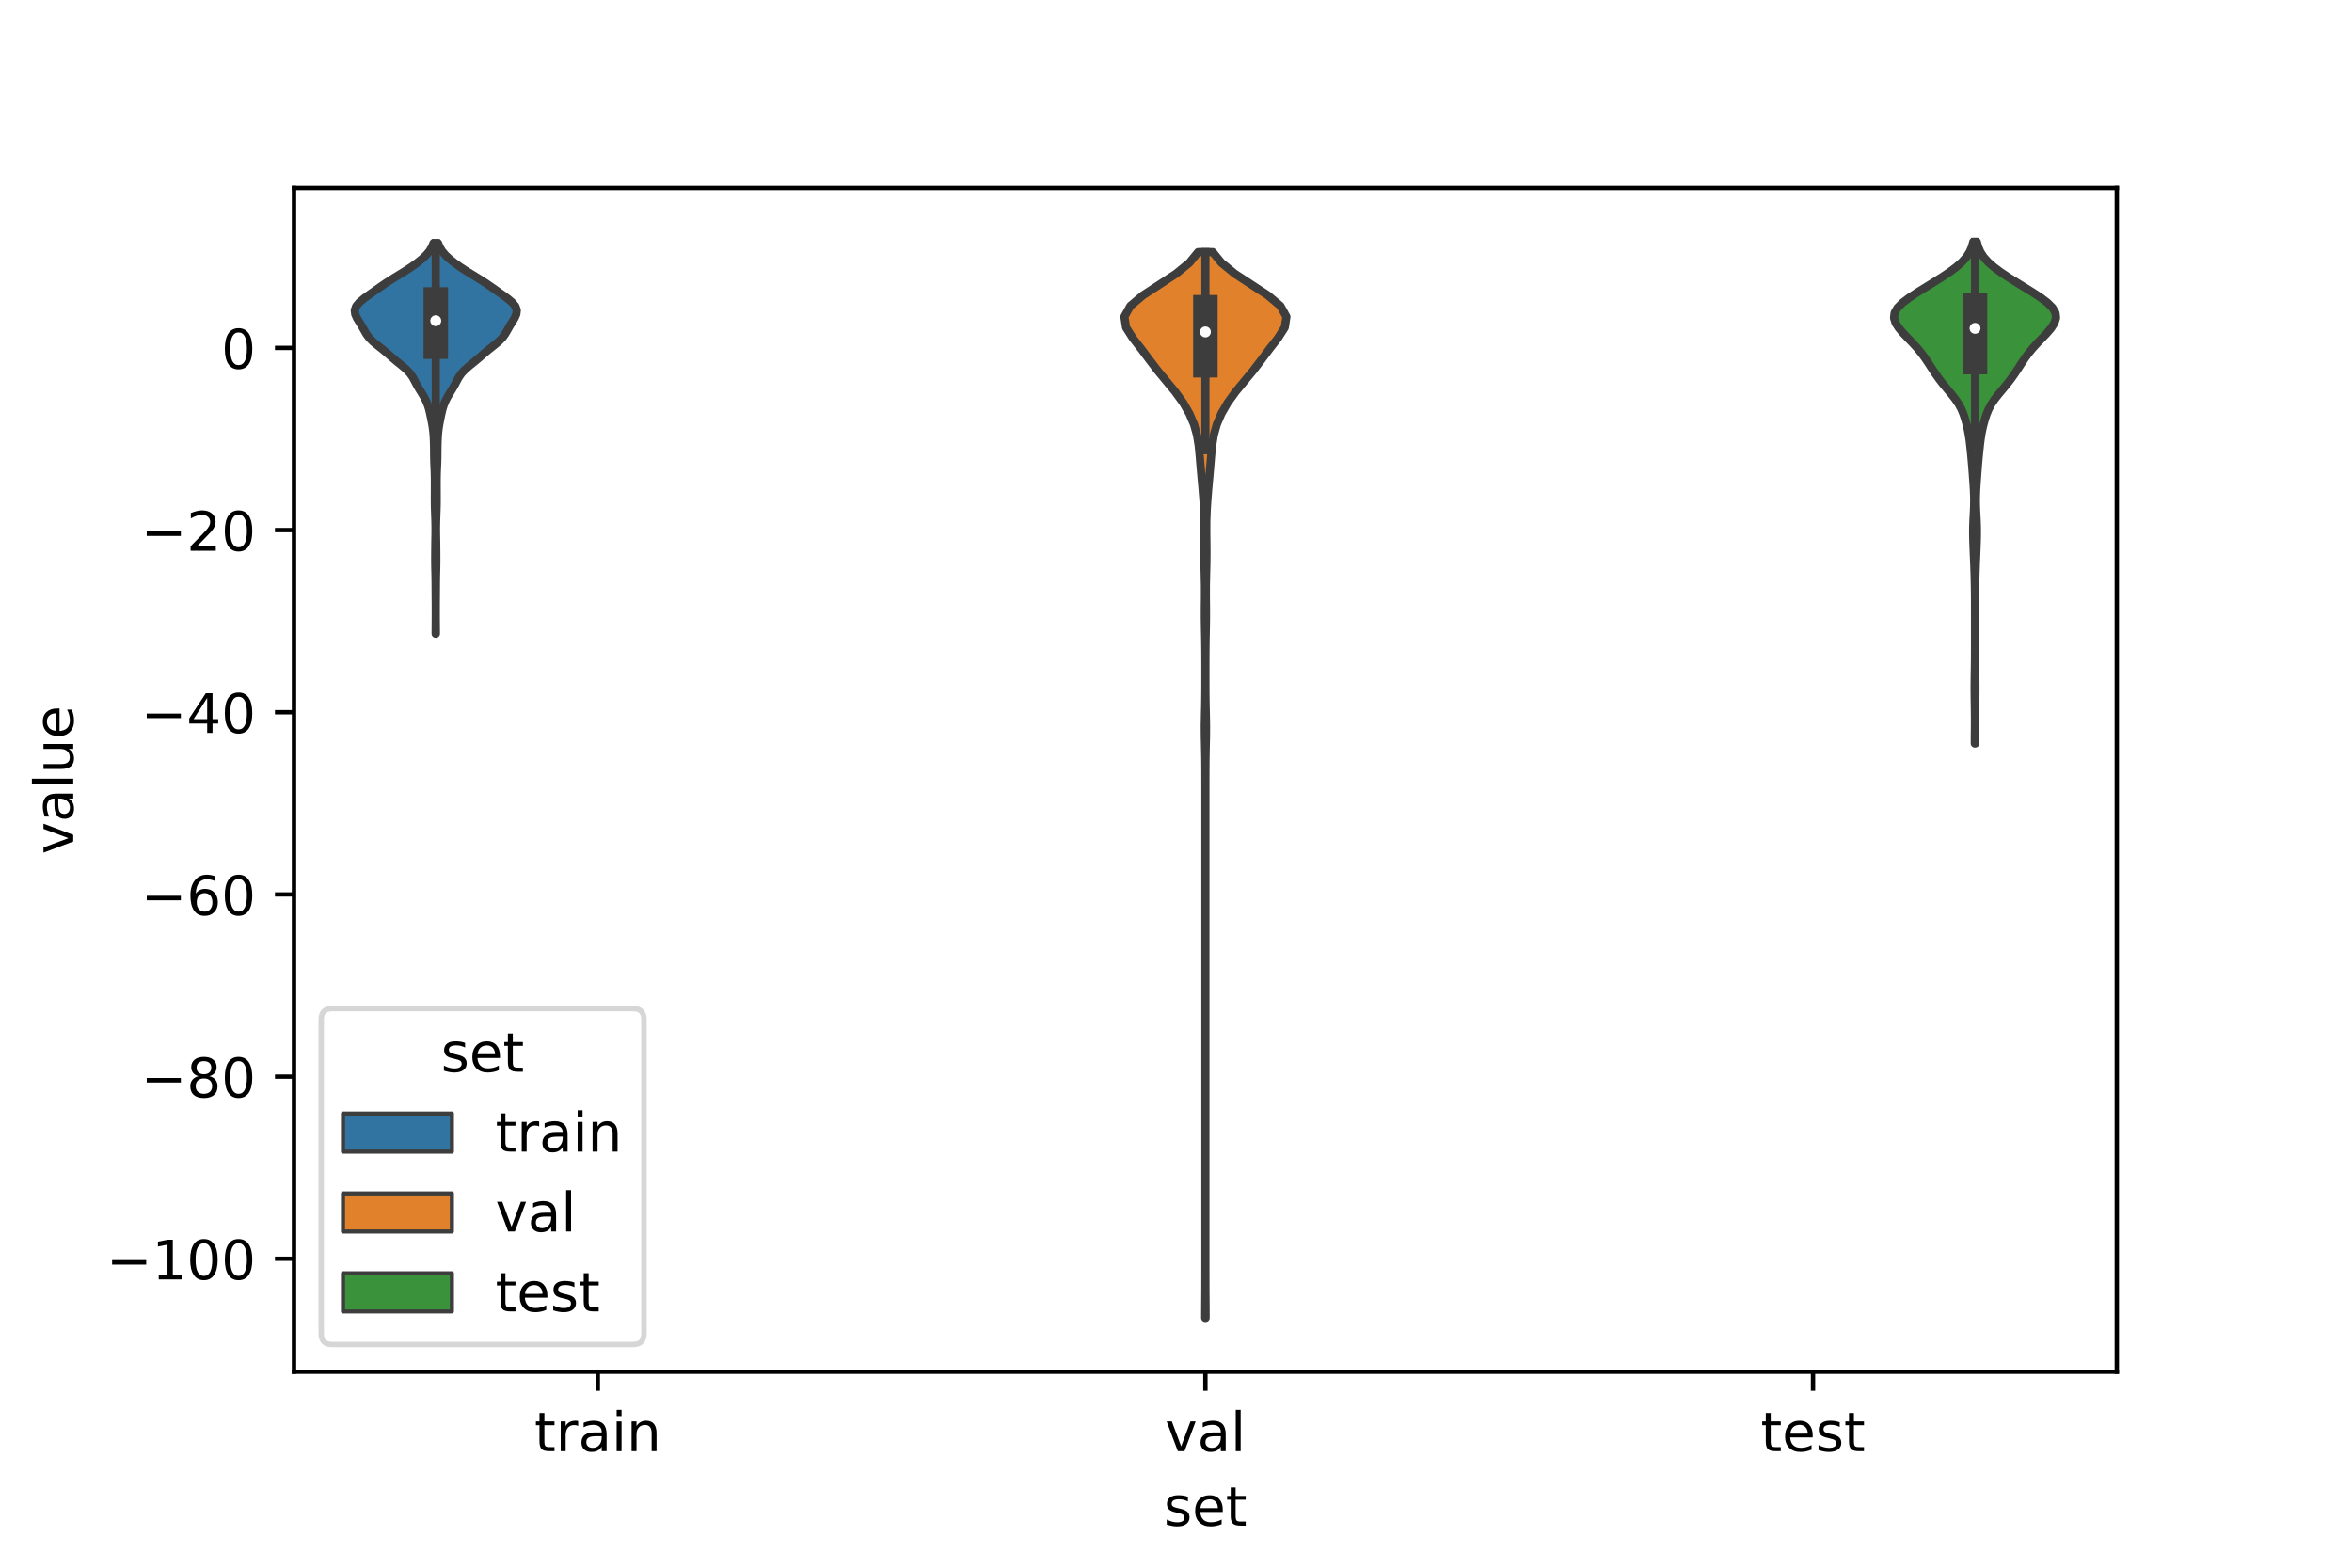 <?xml version="1.0" encoding="utf-8" standalone="no"?>
<!DOCTYPE svg PUBLIC "-//W3C//DTD SVG 1.1//EN"
  "http://www.w3.org/Graphics/SVG/1.1/DTD/svg11.dtd">
<!-- Created with matplotlib (https://matplotlib.org/) -->
<svg height="288pt" version="1.1" viewBox="0 0 432 288" width="432pt" xmlns="http://www.w3.org/2000/svg" xmlns:xlink="http://www.w3.org/1999/xlink">
 <defs>
  <style type="text/css">*{stroke-linecap:butt;stroke-linejoin:round;}</style>
 </defs>
 <g id="figure_1">
  <g id="patch_1">
   <path d="M 0 288 
L 432 288 
L 432 0 
L 0 0 
z
" style="fill:#ffffff;"/>
  </g>
  <g id="axes_1">
   <g id="patch_2">
    <path d="M 54 252 
L 388.8 252 
L 388.8 34.56 
L 54 34.56 
z
" style="fill:#ffffff;"/>
   </g>
   <g id="PolyCollection_1">
    <defs>
     <path d="M 80.061 -171.566 
L 80.019 -171.566 
L 80.021 -172.291 
L 80.027 -173.015 
L 80.033 -173.74 
L 80.037 -174.465 
L 80.039 -175.19 
L 80.039 -175.915 
L 80.038 -176.639 
L 80.035 -177.364 
L 80.029 -178.089 
L 80.023 -178.814 
L 80.018 -179.539 
L 80.014 -180.264 
L 80.01 -180.988 
L 80.001 -181.713 
L 79.987 -182.438 
L 79.969 -183.163 
L 79.952 -183.888 
L 79.942 -184.612 
L 79.939 -185.337 
L 79.941 -186.062 
L 79.947 -186.787 
L 79.953 -187.512 
L 79.961 -188.236 
L 79.973 -188.961 
L 79.986 -189.686 
L 79.995 -190.411 
L 79.995 -191.136 
L 79.983 -191.86 
L 79.963 -192.585 
L 79.938 -193.31 
L 79.912 -194.035 
L 79.89 -194.76 
L 79.876 -195.484 
L 79.871 -196.209 
L 79.871 -196.934 
L 79.874 -197.659 
L 79.877 -198.384 
L 79.878 -199.108 
L 79.876 -199.833 
L 79.867 -200.558 
L 79.847 -201.283 
L 79.817 -202.008 
L 79.784 -202.732 
L 79.759 -203.457 
L 79.746 -204.182 
L 79.74 -204.907 
L 79.734 -205.632 
L 79.72 -206.356 
L 79.697 -207.081 
L 79.661 -207.806 
L 79.605 -208.531 
L 79.522 -209.256 
L 79.409 -209.98 
L 79.273 -210.705 
L 79.127 -211.43 
L 78.972 -212.155 
L 78.795 -212.88 
L 78.571 -213.604 
L 78.275 -214.329 
L 77.902 -215.054 
L 77.468 -215.779 
L 77.016 -216.504 
L 76.595 -217.228 
L 76.216 -217.953 
L 75.825 -218.678 
L 75.325 -219.403 
L 74.644 -220.128 
L 73.803 -220.853 
L 72.903 -221.577 
L 72.038 -222.302 
L 71.21 -223.027 
L 70.35 -223.752 
L 69.434 -224.477 
L 68.55 -225.201 
L 67.822 -225.926 
L 67.289 -226.651 
L 66.872 -227.376 
L 66.46 -228.101 
L 66.01 -228.825 
L 65.57 -229.55 
L 65.246 -230.275 
L 65.16 -231 
L 65.408 -231.725 
L 66.007 -232.449 
L 66.873 -233.174 
L 67.873 -233.899 
L 68.901 -234.624 
L 69.93 -235.349 
L 70.993 -236.073 
L 72.124 -236.798 
L 73.309 -237.523 
L 74.486 -238.248 
L 75.594 -238.973 
L 76.603 -239.697 
L 77.507 -240.422 
L 78.281 -241.147 
L 78.891 -241.872 
L 79.326 -242.597 
L 79.614 -243.321 
L 80.466 -243.321 
L 80.466 -243.321 
L 80.754 -242.597 
L 81.189 -241.872 
L 81.799 -241.147 
L 82.573 -240.422 
L 83.477 -239.697 
L 84.486 -238.973 
L 85.594 -238.248 
L 86.771 -237.523 
L 87.956 -236.798 
L 89.087 -236.073 
L 90.15 -235.349 
L 91.179 -234.624 
L 92.207 -233.899 
L 93.207 -233.174 
L 94.073 -232.449 
L 94.672 -231.725 
L 94.92 -231 
L 94.834 -230.275 
L 94.51 -229.55 
L 94.07 -228.825 
L 93.62 -228.101 
L 93.208 -227.376 
L 92.791 -226.651 
L 92.258 -225.926 
L 91.53 -225.201 
L 90.646 -224.477 
L 89.73 -223.752 
L 88.87 -223.027 
L 88.042 -222.302 
L 87.177 -221.577 
L 86.277 -220.853 
L 85.436 -220.128 
L 84.755 -219.403 
L 84.255 -218.678 
L 83.864 -217.953 
L 83.485 -217.228 
L 83.064 -216.504 
L 82.612 -215.779 
L 82.178 -215.054 
L 81.805 -214.329 
L 81.509 -213.604 
L 81.285 -212.88 
L 81.108 -212.155 
L 80.953 -211.43 
L 80.807 -210.705 
L 80.671 -209.98 
L 80.558 -209.256 
L 80.475 -208.531 
L 80.419 -207.806 
L 80.383 -207.081 
L 80.36 -206.356 
L 80.346 -205.632 
L 80.34 -204.907 
L 80.334 -204.182 
L 80.321 -203.457 
L 80.296 -202.732 
L 80.263 -202.008 
L 80.233 -201.283 
L 80.213 -200.558 
L 80.204 -199.833 
L 80.202 -199.108 
L 80.203 -198.384 
L 80.206 -197.659 
L 80.209 -196.934 
L 80.209 -196.209 
L 80.204 -195.484 
L 80.19 -194.76 
L 80.168 -194.035 
L 80.142 -193.31 
L 80.117 -192.585 
L 80.097 -191.86 
L 80.085 -191.136 
L 80.085 -190.411 
L 80.094 -189.686 
L 80.107 -188.961 
L 80.119 -188.236 
L 80.127 -187.512 
L 80.133 -186.787 
L 80.139 -186.062 
L 80.141 -185.337 
L 80.138 -184.612 
L 80.128 -183.888 
L 80.111 -183.163 
L 80.093 -182.438 
L 80.079 -181.713 
L 80.07 -180.988 
L 80.066 -180.264 
L 80.062 -179.539 
L 80.057 -178.814 
L 80.051 -178.089 
L 80.045 -177.364 
L 80.042 -176.639 
L 80.041 -175.915 
L 80.041 -175.19 
L 80.043 -174.465 
L 80.047 -173.74 
L 80.053 -173.015 
L 80.059 -172.291 
L 80.061 -171.566 
z
" id="mc0114c8207" style="stroke:#3d3d3d;stroke-width:1.5;"/>
    </defs>
    <g clip-path="url(#p6d70b9a78d)">
     <use style="fill:#3274a1;stroke:#3d3d3d;stroke-width:1.5;" x="0" xlink:href="#mc0114c8207" y="288"/>
    </g>
   </g>
   <g id="PolyCollection_2">
    <defs>
     <path d="M 221.44 -45.884 
L 221.36 -45.884 
L 221.368 -47.861 
L 221.385 -49.839 
L 221.395 -51.817 
L 221.399 -53.795 
L 221.4 -55.773 
L 221.4 -57.75 
L 221.4 -59.728 
L 221.4 -61.706 
L 221.4 -63.684 
L 221.4 -65.662 
L 221.4 -67.64 
L 221.4 -69.617 
L 221.4 -71.595 
L 221.4 -73.573 
L 221.4 -75.551 
L 221.4 -77.529 
L 221.4 -79.506 
L 221.4 -81.484 
L 221.4 -83.462 
L 221.4 -85.44 
L 221.4 -87.418 
L 221.4 -89.395 
L 221.4 -91.373 
L 221.4 -93.351 
L 221.4 -95.329 
L 221.4 -97.307 
L 221.4 -99.285 
L 221.4 -101.262 
L 221.4 -103.24 
L 221.4 -105.218 
L 221.4 -107.196 
L 221.4 -109.174 
L 221.4 -111.151 
L 221.4 -113.129 
L 221.4 -115.107 
L 221.4 -117.085 
L 221.4 -119.063 
L 221.4 -121.04 
L 221.4 -123.018 
L 221.4 -124.996 
L 221.4 -126.974 
L 221.4 -128.952 
L 221.4 -130.929 
L 221.4 -132.907 
L 221.4 -134.885 
L 221.4 -136.863 
L 221.4 -138.841 
L 221.4 -140.819 
L 221.4 -142.796 
L 221.399 -144.774 
L 221.395 -146.752 
L 221.378 -148.73 
L 221.34 -150.708 
L 221.295 -152.685 
L 221.284 -154.663 
L 221.319 -156.641 
L 221.365 -158.619 
L 221.39 -160.597 
L 221.398 -162.574 
L 221.399 -164.552 
L 221.398 -166.53 
L 221.388 -168.508 
L 221.364 -170.486 
L 221.324 -172.463 
L 221.293 -174.441 
L 221.295 -176.419 
L 221.316 -178.397 
L 221.314 -180.375 
L 221.274 -182.353 
L 221.224 -184.33 
L 221.202 -186.308 
L 221.215 -188.286 
L 221.239 -190.264 
L 221.231 -192.242 
L 221.162 -194.219 
L 221.037 -196.197 
L 220.879 -198.175 
L 220.701 -200.153 
L 220.524 -202.131 
L 220.364 -204.108 
L 220.176 -206.086 
L 219.86 -208.064 
L 219.307 -210.042 
L 218.461 -212.02 
L 217.321 -213.998 
L 215.893 -215.975 
L 214.261 -217.953 
L 212.62 -219.931 
L 211.109 -221.909 
L 209.633 -223.887 
L 208.09 -225.864 
L 206.821 -227.842 
L 206.52 -229.82 
L 207.62 -231.798 
L 209.974 -233.776 
L 213.015 -235.753 
L 216.024 -237.731 
L 218.447 -239.709 
L 220.066 -241.687 
L 222.734 -241.687 
L 222.734 -241.687 
L 224.353 -239.709 
L 226.776 -237.731 
L 229.785 -235.753 
L 232.826 -233.776 
L 235.18 -231.798 
L 236.28 -229.82 
L 235.979 -227.842 
L 234.71 -225.864 
L 233.167 -223.887 
L 231.691 -221.909 
L 230.18 -219.931 
L 228.539 -217.953 
L 226.907 -215.975 
L 225.479 -213.998 
L 224.339 -212.02 
L 223.493 -210.042 
L 222.94 -208.064 
L 222.624 -206.086 
L 222.436 -204.108 
L 222.276 -202.131 
L 222.099 -200.153 
L 221.921 -198.175 
L 221.763 -196.197 
L 221.638 -194.219 
L 221.569 -192.242 
L 221.561 -190.264 
L 221.585 -188.286 
L 221.598 -186.308 
L 221.576 -184.33 
L 221.526 -182.353 
L 221.486 -180.375 
L 221.484 -178.397 
L 221.505 -176.419 
L 221.507 -174.441 
L 221.476 -172.463 
L 221.436 -170.486 
L 221.412 -168.508 
L 221.402 -166.53 
L 221.401 -164.552 
L 221.402 -162.574 
L 221.41 -160.597 
L 221.435 -158.619 
L 221.481 -156.641 
L 221.516 -154.663 
L 221.505 -152.685 
L 221.46 -150.708 
L 221.422 -148.73 
L 221.405 -146.752 
L 221.401 -144.774 
L 221.4 -142.796 
L 221.4 -140.819 
L 221.4 -138.841 
L 221.4 -136.863 
L 221.4 -134.885 
L 221.4 -132.907 
L 221.4 -130.929 
L 221.4 -128.952 
L 221.4 -126.974 
L 221.4 -124.996 
L 221.4 -123.018 
L 221.4 -121.04 
L 221.4 -119.063 
L 221.4 -117.085 
L 221.4 -115.107 
L 221.4 -113.129 
L 221.4 -111.151 
L 221.4 -109.174 
L 221.4 -107.196 
L 221.4 -105.218 
L 221.4 -103.24 
L 221.4 -101.262 
L 221.4 -99.285 
L 221.4 -97.307 
L 221.4 -95.329 
L 221.4 -93.351 
L 221.4 -91.373 
L 221.4 -89.395 
L 221.4 -87.418 
L 221.4 -85.44 
L 221.4 -83.462 
L 221.4 -81.484 
L 221.4 -79.506 
L 221.4 -77.529 
L 221.4 -75.551 
L 221.4 -73.573 
L 221.4 -71.595 
L 221.4 -69.617 
L 221.4 -67.64 
L 221.4 -65.662 
L 221.4 -63.684 
L 221.4 -61.706 
L 221.4 -59.728 
L 221.4 -57.75 
L 221.4 -55.773 
L 221.401 -53.795 
L 221.405 -51.817 
L 221.415 -49.839 
L 221.432 -47.861 
L 221.44 -45.884 
z
" id="m87bf7411d7" style="stroke:#3d3d3d;stroke-width:1.5;"/>
    </defs>
    <g clip-path="url(#p6d70b9a78d)">
     <use style="fill:#e1812c;stroke:#3d3d3d;stroke-width:1.5;" x="0" xlink:href="#m87bf7411d7" y="288"/>
    </g>
   </g>
   <g id="PolyCollection_3">
    <defs>
     <path d="M 362.805 -151.408 
L 362.715 -151.408 
L 362.718 -152.339 
L 362.727 -153.27 
L 362.737 -154.2 
L 362.743 -155.131 
L 362.744 -156.062 
L 362.739 -156.993 
L 362.727 -157.924 
L 362.712 -158.854 
L 362.698 -159.785 
L 362.688 -160.716 
L 362.685 -161.647 
L 362.689 -162.578 
L 362.7 -163.508 
L 362.715 -164.439 
L 362.73 -165.37 
L 362.743 -166.301 
L 362.751 -167.232 
L 362.756 -168.162 
L 362.759 -169.093 
L 362.76 -170.024 
L 362.76 -170.955 
L 362.76 -171.885 
L 362.76 -172.816 
L 362.76 -173.747 
L 362.76 -174.678 
L 362.76 -175.609 
L 362.759 -176.539 
L 362.757 -177.47 
L 362.752 -178.401 
L 362.744 -179.332 
L 362.73 -180.263 
L 362.712 -181.193 
L 362.689 -182.124 
L 362.661 -183.055 
L 362.629 -183.986 
L 362.591 -184.917 
L 362.55 -185.847 
L 362.51 -186.778 
L 362.472 -187.709 
L 362.44 -188.64 
L 362.419 -189.571 
L 362.413 -190.501 
L 362.428 -191.432 
L 362.463 -192.363 
L 362.511 -193.294 
L 362.56 -194.224 
L 362.595 -195.155 
L 362.607 -196.086 
L 362.591 -197.017 
L 362.551 -197.948 
L 362.494 -198.878 
L 362.429 -199.809 
L 362.362 -200.74 
L 362.292 -201.671 
L 362.219 -202.602 
L 362.139 -203.532 
L 362.051 -204.463 
L 361.957 -205.394 
L 361.856 -206.325 
L 361.741 -207.256 
L 361.599 -208.186 
L 361.42 -209.117 
L 361.201 -210.048 
L 360.944 -210.979 
L 360.64 -211.909 
L 360.256 -212.84 
L 359.757 -213.771 
L 359.127 -214.702 
L 358.393 -215.633 
L 357.612 -216.563 
L 356.845 -217.494 
L 356.128 -218.425 
L 355.469 -219.356 
L 354.853 -220.287 
L 354.251 -221.217 
L 353.628 -222.148 
L 352.947 -223.079 
L 352.186 -224.01 
L 351.343 -224.941 
L 350.448 -225.871 
L 349.561 -226.802 
L 348.767 -227.733 
L 348.169 -228.664 
L 347.88 -229.595 
L 347.988 -230.525 
L 348.527 -231.456 
L 349.46 -232.387 
L 350.693 -233.318 
L 352.109 -234.248 
L 353.61 -235.179 
L 355.126 -236.11 
L 356.609 -237.041 
L 358.008 -237.972 
L 359.266 -238.902 
L 360.331 -239.833 
L 361.167 -240.764 
L 361.772 -241.695 
L 362.177 -242.626 
L 362.428 -243.556 
L 363.092 -243.556 
L 363.092 -243.556 
L 363.343 -242.626 
L 363.748 -241.695 
L 364.353 -240.764 
L 365.189 -239.833 
L 366.254 -238.902 
L 367.512 -237.972 
L 368.911 -237.041 
L 370.394 -236.11 
L 371.91 -235.179 
L 373.411 -234.248 
L 374.827 -233.318 
L 376.06 -232.387 
L 376.993 -231.456 
L 377.532 -230.525 
L 377.64 -229.595 
L 377.351 -228.664 
L 376.753 -227.733 
L 375.959 -226.802 
L 375.072 -225.871 
L 374.177 -224.941 
L 373.334 -224.01 
L 372.573 -223.079 
L 371.892 -222.148 
L 371.269 -221.217 
L 370.667 -220.287 
L 370.051 -219.356 
L 369.392 -218.425 
L 368.675 -217.494 
L 367.908 -216.563 
L 367.127 -215.633 
L 366.393 -214.702 
L 365.763 -213.771 
L 365.264 -212.84 
L 364.88 -211.909 
L 364.576 -210.979 
L 364.319 -210.048 
L 364.1 -209.117 
L 363.921 -208.186 
L 363.779 -207.256 
L 363.664 -206.325 
L 363.563 -205.394 
L 363.469 -204.463 
L 363.381 -203.532 
L 363.301 -202.602 
L 363.228 -201.671 
L 363.158 -200.74 
L 363.091 -199.809 
L 363.026 -198.878 
L 362.969 -197.948 
L 362.929 -197.017 
L 362.913 -196.086 
L 362.925 -195.155 
L 362.96 -194.224 
L 363.009 -193.294 
L 363.057 -192.363 
L 363.092 -191.432 
L 363.107 -190.501 
L 363.101 -189.571 
L 363.08 -188.64 
L 363.048 -187.709 
L 363.01 -186.778 
L 362.97 -185.847 
L 362.929 -184.917 
L 362.891 -183.986 
L 362.859 -183.055 
L 362.831 -182.124 
L 362.808 -181.193 
L 362.79 -180.263 
L 362.776 -179.332 
L 362.768 -178.401 
L 362.763 -177.47 
L 362.761 -176.539 
L 362.76 -175.609 
L 362.76 -174.678 
L 362.76 -173.747 
L 362.76 -172.816 
L 362.76 -171.885 
L 362.76 -170.955 
L 362.76 -170.024 
L 362.761 -169.093 
L 362.764 -168.162 
L 362.769 -167.232 
L 362.777 -166.301 
L 362.79 -165.37 
L 362.805 -164.439 
L 362.82 -163.508 
L 362.831 -162.578 
L 362.835 -161.647 
L 362.832 -160.716 
L 362.822 -159.785 
L 362.808 -158.854 
L 362.793 -157.924 
L 362.781 -156.993 
L 362.776 -156.062 
L 362.777 -155.131 
L 362.783 -154.2 
L 362.793 -153.27 
L 362.802 -152.339 
L 362.805 -151.408 
z
" id="mb27c721f05" style="stroke:#3d3d3d;stroke-width:1.5;"/>
    </defs>
    <g clip-path="url(#p6d70b9a78d)">
     <use style="fill:#3a923a;stroke:#3d3d3d;stroke-width:1.5;" x="0" xlink:href="#mb27c721f05" y="288"/>
    </g>
   </g>
   <g id="patch_3">
    <path clip-path="url(#p6d70b9a78d)" d="M 109.8 63.914 
L 109.8 63.914 
L 109.8 63.914 
L 109.8 63.914 
z
" style="fill:#3274a1;stroke:#3d3d3d;stroke-linejoin:miter;stroke-width:0.75;"/>
   </g>
   <g id="patch_4">
    <path clip-path="url(#p6d70b9a78d)" d="M 109.8 63.914 
L 109.8 63.914 
L 109.8 63.914 
L 109.8 63.914 
z
" style="fill:#e1812c;stroke:#3d3d3d;stroke-linejoin:miter;stroke-width:0.75;"/>
   </g>
   <g id="patch_5">
    <path clip-path="url(#p6d70b9a78d)" d="M 109.8 63.914 
L 109.8 63.914 
L 109.8 63.914 
L 109.8 63.914 
z
" style="fill:#3a923a;stroke:#3d3d3d;stroke-linejoin:miter;stroke-width:0.75;"/>
   </g>
   <g id="matplotlib.axis_1">
    <g id="xtick_1">
     <g id="line2d_1">
      <defs>
       <path d="M 0 0 
L 0 3.5 
" id="mad84d34432" style="stroke:#000000;stroke-width:0.8;"/>
      </defs>
      <g>
       <use style="stroke:#000000;stroke-width:0.8;" x="109.8" xlink:href="#mad84d34432" y="252"/>
      </g>
     </g>
     <g id="text_1">
      <!-- train -->
      <g transform="translate(98.162 266.598)scale(0.1 -0.1)">
       <defs>
        <path d="M 18.312 70.219 
L 18.312 54.688 
L 36.812 54.688 
L 36.812 47.703 
L 18.312 47.703 
L 18.312 18.016 
Q 18.312 11.328 20.141 9.422 
Q 21.969 7.516 27.594 7.516 
L 36.812 7.516 
L 36.812 0 
L 27.594 0 
Q 17.188 0 13.234 3.875 
Q 9.281 7.766 9.281 18.016 
L 9.281 47.703 
L 2.688 47.703 
L 2.688 54.688 
L 9.281 54.688 
L 9.281 70.219 
z
" id="DejaVuSans-116"/>
        <path d="M 41.109 46.297 
Q 39.594 47.172 37.812 47.578 
Q 36.031 48 33.891 48 
Q 26.266 48 22.188 43.047 
Q 18.109 38.094 18.109 28.812 
L 18.109 0 
L 9.078 0 
L 9.078 54.688 
L 18.109 54.688 
L 18.109 46.188 
Q 20.953 51.172 25.484 53.578 
Q 30.031 56 36.531 56 
Q 37.453 56 38.578 55.875 
Q 39.703 55.766 41.062 55.516 
z
" id="DejaVuSans-114"/>
        <path d="M 34.281 27.484 
Q 23.391 27.484 19.188 25 
Q 14.984 22.516 14.984 16.5 
Q 14.984 11.719 18.141 8.906 
Q 21.297 6.109 26.703 6.109 
Q 34.188 6.109 38.703 11.406 
Q 43.219 16.703 43.219 25.484 
L 43.219 27.484 
z
M 52.203 31.203 
L 52.203 0 
L 43.219 0 
L 43.219 8.297 
Q 40.141 3.328 35.547 0.953 
Q 30.953 -1.422 24.312 -1.422 
Q 15.922 -1.422 10.953 3.297 
Q 6 8.016 6 15.922 
Q 6 25.141 12.172 29.828 
Q 18.359 34.516 30.609 34.516 
L 43.219 34.516 
L 43.219 35.406 
Q 43.219 41.609 39.141 45 
Q 35.062 48.391 27.688 48.391 
Q 23 48.391 18.547 47.266 
Q 14.109 46.141 10.016 43.891 
L 10.016 52.203 
Q 14.938 54.109 19.578 55.047 
Q 24.219 56 28.609 56 
Q 40.484 56 46.344 49.844 
Q 52.203 43.703 52.203 31.203 
z
" id="DejaVuSans-97"/>
        <path d="M 9.422 54.688 
L 18.406 54.688 
L 18.406 0 
L 9.422 0 
z
M 9.422 75.984 
L 18.406 75.984 
L 18.406 64.594 
L 9.422 64.594 
z
" id="DejaVuSans-105"/>
        <path d="M 54.891 33.016 
L 54.891 0 
L 45.906 0 
L 45.906 32.719 
Q 45.906 40.484 42.875 44.328 
Q 39.844 48.188 33.797 48.188 
Q 26.516 48.188 22.312 43.547 
Q 18.109 38.922 18.109 30.906 
L 18.109 0 
L 9.078 0 
L 9.078 54.688 
L 18.109 54.688 
L 18.109 46.188 
Q 21.344 51.125 25.703 53.562 
Q 30.078 56 35.797 56 
Q 45.219 56 50.047 50.172 
Q 54.891 44.344 54.891 33.016 
z
" id="DejaVuSans-110"/>
       </defs>
       <use xlink:href="#DejaVuSans-116"/>
       <use x="39.209" xlink:href="#DejaVuSans-114"/>
       <use x="80.322" xlink:href="#DejaVuSans-97"/>
       <use x="141.602" xlink:href="#DejaVuSans-105"/>
       <use x="169.385" xlink:href="#DejaVuSans-110"/>
      </g>
     </g>
    </g>
    <g id="xtick_2">
     <g id="line2d_2">
      <g>
       <use style="stroke:#000000;stroke-width:0.8;" x="221.4" xlink:href="#mad84d34432" y="252"/>
      </g>
     </g>
     <g id="text_2">
      <!-- val -->
      <g transform="translate(213.988 266.598)scale(0.1 -0.1)">
       <defs>
        <path d="M 2.984 54.688 
L 12.5 54.688 
L 29.594 8.797 
L 46.688 54.688 
L 56.203 54.688 
L 35.688 0 
L 23.484 0 
z
" id="DejaVuSans-118"/>
        <path d="M 9.422 75.984 
L 18.406 75.984 
L 18.406 0 
L 9.422 0 
z
" id="DejaVuSans-108"/>
       </defs>
       <use xlink:href="#DejaVuSans-118"/>
       <use x="59.18" xlink:href="#DejaVuSans-97"/>
       <use x="120.459" xlink:href="#DejaVuSans-108"/>
      </g>
     </g>
    </g>
    <g id="xtick_3">
     <g id="line2d_3">
      <g>
       <use style="stroke:#000000;stroke-width:0.8;" x="333" xlink:href="#mad84d34432" y="252"/>
      </g>
     </g>
     <g id="text_3">
      <!-- test -->
      <g transform="translate(323.398 266.598)scale(0.1 -0.1)">
       <defs>
        <path d="M 56.203 29.594 
L 56.203 25.203 
L 14.891 25.203 
Q 15.484 15.922 20.484 11.062 
Q 25.484 6.203 34.422 6.203 
Q 39.594 6.203 44.453 7.469 
Q 49.312 8.734 54.109 11.281 
L 54.109 2.781 
Q 49.266 0.734 44.188 -0.344 
Q 39.109 -1.422 33.891 -1.422 
Q 20.797 -1.422 13.156 6.188 
Q 5.516 13.812 5.516 26.812 
Q 5.516 40.234 12.766 48.109 
Q 20.016 56 32.328 56 
Q 43.359 56 49.781 48.891 
Q 56.203 41.797 56.203 29.594 
z
M 47.219 32.234 
Q 47.125 39.594 43.094 43.984 
Q 39.062 48.391 32.422 48.391 
Q 24.906 48.391 20.391 44.141 
Q 15.875 39.891 15.188 32.172 
z
" id="DejaVuSans-101"/>
        <path d="M 44.281 53.078 
L 44.281 44.578 
Q 40.484 46.531 36.375 47.5 
Q 32.281 48.484 27.875 48.484 
Q 21.188 48.484 17.844 46.438 
Q 14.5 44.391 14.5 40.281 
Q 14.5 37.156 16.891 35.375 
Q 19.281 33.594 26.516 31.984 
L 29.594 31.297 
Q 39.156 29.25 43.188 25.516 
Q 47.219 21.781 47.219 15.094 
Q 47.219 7.469 41.188 3.016 
Q 35.156 -1.422 24.609 -1.422 
Q 20.219 -1.422 15.453 -0.562 
Q 10.688 0.297 5.422 2 
L 5.422 11.281 
Q 10.406 8.688 15.234 7.391 
Q 20.062 6.109 24.812 6.109 
Q 31.156 6.109 34.562 8.281 
Q 37.984 10.453 37.984 14.406 
Q 37.984 18.062 35.516 20.016 
Q 33.062 21.969 24.703 23.781 
L 21.578 24.516 
Q 13.234 26.266 9.516 29.906 
Q 5.812 33.547 5.812 39.891 
Q 5.812 47.609 11.281 51.797 
Q 16.75 56 26.812 56 
Q 31.781 56 36.172 55.266 
Q 40.578 54.547 44.281 53.078 
z
" id="DejaVuSans-115"/>
       </defs>
       <use xlink:href="#DejaVuSans-116"/>
       <use x="39.209" xlink:href="#DejaVuSans-101"/>
       <use x="100.732" xlink:href="#DejaVuSans-115"/>
       <use x="152.832" xlink:href="#DejaVuSans-116"/>
      </g>
     </g>
    </g>
    <g id="text_4">
     <!-- set -->
     <g transform="translate(213.759 280.277)scale(0.1 -0.1)">
      <use xlink:href="#DejaVuSans-115"/>
      <use x="52.1" xlink:href="#DejaVuSans-101"/>
      <use x="113.623" xlink:href="#DejaVuSans-116"/>
     </g>
    </g>
   </g>
   <g id="matplotlib.axis_2">
    <g id="ytick_1">
     <g id="line2d_4">
      <defs>
       <path d="M 0 0 
L -3.5 0 
" id="m738b919aca" style="stroke:#000000;stroke-width:0.8;"/>
      </defs>
      <g>
       <use style="stroke:#000000;stroke-width:0.8;" x="54" xlink:href="#m738b919aca" y="231.246"/>
      </g>
     </g>
     <g id="text_5">
      <!-- −100 -->
      <g transform="translate(19.533 235.045)scale(0.1 -0.1)">
       <defs>
        <path d="M 10.594 35.5 
L 73.188 35.5 
L 73.188 27.203 
L 10.594 27.203 
z
" id="DejaVuSans-8722"/>
        <path d="M 12.406 8.297 
L 28.516 8.297 
L 28.516 63.922 
L 10.984 60.406 
L 10.984 69.391 
L 28.422 72.906 
L 38.281 72.906 
L 38.281 8.297 
L 54.391 8.297 
L 54.391 0 
L 12.406 0 
z
" id="DejaVuSans-49"/>
        <path d="M 31.781 66.406 
Q 24.172 66.406 20.328 58.906 
Q 16.5 51.422 16.5 36.375 
Q 16.5 21.391 20.328 13.891 
Q 24.172 6.391 31.781 6.391 
Q 39.453 6.391 43.281 13.891 
Q 47.125 21.391 47.125 36.375 
Q 47.125 51.422 43.281 58.906 
Q 39.453 66.406 31.781 66.406 
z
M 31.781 74.219 
Q 44.047 74.219 50.516 64.516 
Q 56.984 54.828 56.984 36.375 
Q 56.984 17.969 50.516 8.266 
Q 44.047 -1.422 31.781 -1.422 
Q 19.531 -1.422 13.062 8.266 
Q 6.594 17.969 6.594 36.375 
Q 6.594 54.828 13.062 64.516 
Q 19.531 74.219 31.781 74.219 
z
" id="DejaVuSans-48"/>
       </defs>
       <use xlink:href="#DejaVuSans-8722"/>
       <use x="83.789" xlink:href="#DejaVuSans-49"/>
       <use x="147.412" xlink:href="#DejaVuSans-48"/>
       <use x="211.035" xlink:href="#DejaVuSans-48"/>
      </g>
     </g>
    </g>
    <g id="ytick_2">
     <g id="line2d_5">
      <g>
       <use style="stroke:#000000;stroke-width:0.8;" x="54" xlink:href="#m738b919aca" y="197.78"/>
      </g>
     </g>
     <g id="text_6">
      <!-- −80 -->
      <g transform="translate(25.895 201.579)scale(0.1 -0.1)">
       <defs>
        <path d="M 31.781 34.625 
Q 24.75 34.625 20.719 30.859 
Q 16.703 27.094 16.703 20.516 
Q 16.703 13.922 20.719 10.156 
Q 24.75 6.391 31.781 6.391 
Q 38.812 6.391 42.859 10.172 
Q 46.922 13.969 46.922 20.516 
Q 46.922 27.094 42.891 30.859 
Q 38.875 34.625 31.781 34.625 
z
M 21.922 38.812 
Q 15.578 40.375 12.031 44.719 
Q 8.5 49.078 8.5 55.328 
Q 8.5 64.062 14.719 69.141 
Q 20.953 74.219 31.781 74.219 
Q 42.672 74.219 48.875 69.141 
Q 55.078 64.062 55.078 55.328 
Q 55.078 49.078 51.531 44.719 
Q 48 40.375 41.703 38.812 
Q 48.828 37.156 52.797 32.312 
Q 56.781 27.484 56.781 20.516 
Q 56.781 9.906 50.312 4.234 
Q 43.844 -1.422 31.781 -1.422 
Q 19.734 -1.422 13.25 4.234 
Q 6.781 9.906 6.781 20.516 
Q 6.781 27.484 10.781 32.312 
Q 14.797 37.156 21.922 38.812 
z
M 18.312 54.391 
Q 18.312 48.734 21.844 45.562 
Q 25.391 42.391 31.781 42.391 
Q 38.141 42.391 41.719 45.562 
Q 45.312 48.734 45.312 54.391 
Q 45.312 60.062 41.719 63.234 
Q 38.141 66.406 31.781 66.406 
Q 25.391 66.406 21.844 63.234 
Q 18.312 60.062 18.312 54.391 
z
" id="DejaVuSans-56"/>
       </defs>
       <use xlink:href="#DejaVuSans-8722"/>
       <use x="83.789" xlink:href="#DejaVuSans-56"/>
       <use x="147.412" xlink:href="#DejaVuSans-48"/>
      </g>
     </g>
    </g>
    <g id="ytick_3">
     <g id="line2d_6">
      <g>
       <use style="stroke:#000000;stroke-width:0.8;" x="54" xlink:href="#m738b919aca" y="164.313"/>
      </g>
     </g>
     <g id="text_7">
      <!-- −60 -->
      <g transform="translate(25.895 168.112)scale(0.1 -0.1)">
       <defs>
        <path d="M 33.016 40.375 
Q 26.375 40.375 22.484 35.828 
Q 18.609 31.297 18.609 23.391 
Q 18.609 15.531 22.484 10.953 
Q 26.375 6.391 33.016 6.391 
Q 39.656 6.391 43.531 10.953 
Q 47.406 15.531 47.406 23.391 
Q 47.406 31.297 43.531 35.828 
Q 39.656 40.375 33.016 40.375 
z
M 52.594 71.297 
L 52.594 62.312 
Q 48.875 64.062 45.094 64.984 
Q 41.312 65.922 37.594 65.922 
Q 27.828 65.922 22.672 59.328 
Q 17.531 52.734 16.797 39.406 
Q 19.672 43.656 24.016 45.922 
Q 28.375 48.188 33.594 48.188 
Q 44.578 48.188 50.953 41.516 
Q 57.328 34.859 57.328 23.391 
Q 57.328 12.156 50.688 5.359 
Q 44.047 -1.422 33.016 -1.422 
Q 20.359 -1.422 13.672 8.266 
Q 6.984 17.969 6.984 36.375 
Q 6.984 53.656 15.188 63.938 
Q 23.391 74.219 37.203 74.219 
Q 40.922 74.219 44.703 73.484 
Q 48.484 72.75 52.594 71.297 
z
" id="DejaVuSans-54"/>
       </defs>
       <use xlink:href="#DejaVuSans-8722"/>
       <use x="83.789" xlink:href="#DejaVuSans-54"/>
       <use x="147.412" xlink:href="#DejaVuSans-48"/>
      </g>
     </g>
    </g>
    <g id="ytick_4">
     <g id="line2d_7">
      <g>
       <use style="stroke:#000000;stroke-width:0.8;" x="54" xlink:href="#m738b919aca" y="130.847"/>
      </g>
     </g>
     <g id="text_8">
      <!-- −40 -->
      <g transform="translate(25.895 134.646)scale(0.1 -0.1)">
       <defs>
        <path d="M 37.797 64.312 
L 12.891 25.391 
L 37.797 25.391 
z
M 35.203 72.906 
L 47.609 72.906 
L 47.609 25.391 
L 58.016 25.391 
L 58.016 17.188 
L 47.609 17.188 
L 47.609 0 
L 37.797 0 
L 37.797 17.188 
L 4.891 17.188 
L 4.891 26.703 
z
" id="DejaVuSans-52"/>
       </defs>
       <use xlink:href="#DejaVuSans-8722"/>
       <use x="83.789" xlink:href="#DejaVuSans-52"/>
       <use x="147.412" xlink:href="#DejaVuSans-48"/>
      </g>
     </g>
    </g>
    <g id="ytick_5">
     <g id="line2d_8">
      <g>
       <use style="stroke:#000000;stroke-width:0.8;" x="54" xlink:href="#m738b919aca" y="97.38"/>
      </g>
     </g>
     <g id="text_9">
      <!-- −20 -->
      <g transform="translate(25.895 101.179)scale(0.1 -0.1)">
       <defs>
        <path d="M 19.188 8.297 
L 53.609 8.297 
L 53.609 0 
L 7.328 0 
L 7.328 8.297 
Q 12.938 14.109 22.625 23.891 
Q 32.328 33.688 34.812 36.531 
Q 39.547 41.844 41.422 45.531 
Q 43.312 49.219 43.312 52.781 
Q 43.312 58.594 39.234 62.25 
Q 35.156 65.922 28.609 65.922 
Q 23.969 65.922 18.812 64.312 
Q 13.672 62.703 7.812 59.422 
L 7.812 69.391 
Q 13.766 71.781 18.938 73 
Q 24.125 74.219 28.422 74.219 
Q 39.75 74.219 46.484 68.547 
Q 53.219 62.891 53.219 53.422 
Q 53.219 48.922 51.531 44.891 
Q 49.859 40.875 45.406 35.406 
Q 44.188 33.984 37.641 27.219 
Q 31.109 20.453 19.188 8.297 
z
" id="DejaVuSans-50"/>
       </defs>
       <use xlink:href="#DejaVuSans-8722"/>
       <use x="83.789" xlink:href="#DejaVuSans-50"/>
       <use x="147.412" xlink:href="#DejaVuSans-48"/>
      </g>
     </g>
    </g>
    <g id="ytick_6">
     <g id="line2d_9">
      <g>
       <use style="stroke:#000000;stroke-width:0.8;" x="54" xlink:href="#m738b919aca" y="63.914"/>
      </g>
     </g>
     <g id="text_10">
      <!-- 0 -->
      <g transform="translate(40.638 67.713)scale(0.1 -0.1)">
       <use xlink:href="#DejaVuSans-48"/>
      </g>
     </g>
    </g>
    <g id="text_11">
     <!-- value -->
     <g transform="translate(13.453 156.938)rotate(-90)scale(0.1 -0.1)">
      <defs>
       <path d="M 8.5 21.578 
L 8.5 54.688 
L 17.484 54.688 
L 17.484 21.922 
Q 17.484 14.156 20.5 10.266 
Q 23.531 6.391 29.594 6.391 
Q 36.859 6.391 41.078 11.031 
Q 45.312 15.672 45.312 23.688 
L 45.312 54.688 
L 54.297 54.688 
L 54.297 0 
L 45.312 0 
L 45.312 8.406 
Q 42.047 3.422 37.719 1 
Q 33.406 -1.422 27.688 -1.422 
Q 18.266 -1.422 13.375 4.438 
Q 8.5 10.297 8.5 21.578 
z
M 31.109 56 
z
" id="DejaVuSans-117"/>
      </defs>
      <use xlink:href="#DejaVuSans-118"/>
      <use x="59.18" xlink:href="#DejaVuSans-97"/>
      <use x="120.459" xlink:href="#DejaVuSans-108"/>
      <use x="148.242" xlink:href="#DejaVuSans-117"/>
      <use x="211.621" xlink:href="#DejaVuSans-101"/>
     </g>
    </g>
   </g>
   <g id="line2d_10">
    <path clip-path="url(#p6d70b9a78d)" d="M 80.04 76.695 
L 80.04 44.679 
" style="fill:none;stroke:#3d3d3d;stroke-linecap:square;stroke-width:1.5;"/>
   </g>
   <g id="line2d_11">
    <path clip-path="url(#p6d70b9a78d)" d="M 80.04 63.703 
L 80.04 55.009 
" style="fill:none;stroke:#3d3d3d;stroke-linecap:square;stroke-width:4.5;"/>
   </g>
   <g id="line2d_12">
    <path clip-path="url(#p6d70b9a78d)" d="M 221.4 82.704 
L 221.4 46.313 
" style="fill:none;stroke:#3d3d3d;stroke-linecap:square;stroke-width:1.5;"/>
   </g>
   <g id="line2d_13">
    <path clip-path="url(#p6d70b9a78d)" d="M 221.4 67.098 
L 221.4 56.457 
" style="fill:none;stroke:#3d3d3d;stroke-linecap:square;stroke-width:4.5;"/>
   </g>
   <g id="line2d_14">
    <path clip-path="url(#p6d70b9a78d)" d="M 362.76 81.946 
L 362.76 44.444 
" style="fill:none;stroke:#3d3d3d;stroke-linecap:square;stroke-width:1.5;"/>
   </g>
   <g id="line2d_15">
    <path clip-path="url(#p6d70b9a78d)" d="M 362.76 66.53 
L 362.76 56.13 
" style="fill:none;stroke:#3d3d3d;stroke-linecap:square;stroke-width:4.5;"/>
   </g>
   <g id="patch_6">
    <path d="M 54 252 
L 54 34.56 
" style="fill:none;stroke:#000000;stroke-linecap:square;stroke-linejoin:miter;stroke-width:0.8;"/>
   </g>
   <g id="patch_7">
    <path d="M 388.8 252 
L 388.8 34.56 
" style="fill:none;stroke:#000000;stroke-linecap:square;stroke-linejoin:miter;stroke-width:0.8;"/>
   </g>
   <g id="patch_8">
    <path d="M 54 252 
L 388.8 252 
" style="fill:none;stroke:#000000;stroke-linecap:square;stroke-linejoin:miter;stroke-width:0.8;"/>
   </g>
   <g id="patch_9">
    <path d="M 54 34.56 
L 388.8 34.56 
" style="fill:none;stroke:#000000;stroke-linecap:square;stroke-linejoin:miter;stroke-width:0.8;"/>
   </g>
   <g id="PathCollection_1">
    <defs>
     <path d="M 0 1.5 
C 0.398 1.5 0.779 1.342 1.061 1.061 
C 1.342 0.779 1.5 0.398 1.5 0 
C 1.5 -0.398 1.342 -0.779 1.061 -1.061 
C 0.779 -1.342 0.398 -1.5 0 -1.5 
C -0.398 -1.5 -0.779 -1.342 -1.061 -1.061 
C -1.342 -0.779 -1.5 -0.398 -1.5 0 
C -1.5 0.398 -1.342 0.779 -1.061 1.061 
C -0.779 1.342 -0.398 1.5 0 1.5 
z
" id="m3e688c886a" style="stroke:#3d3d3d;"/>
    </defs>
    <g clip-path="url(#p6d70b9a78d)">
     <use style="fill:#ffffff;stroke:#3d3d3d;" x="80.04" xlink:href="#m3e688c886a" y="58.92"/>
    </g>
   </g>
   <g id="PathCollection_2">
    <g clip-path="url(#p6d70b9a78d)">
     <use style="fill:#ffffff;stroke:#3d3d3d;" x="221.4" xlink:href="#m3e688c886a" y="60.977"/>
    </g>
   </g>
   <g id="PathCollection_3">
    <g clip-path="url(#p6d70b9a78d)">
     <use style="fill:#ffffff;stroke:#3d3d3d;" x="362.76" xlink:href="#m3e688c886a" y="60.321"/>
    </g>
   </g>
   <g id="legend_1">
    <g id="patch_10">
     <path d="M 61 247 
L 116.275 247 
Q 118.275 247 118.275 245 
L 118.275 187.287 
Q 118.275 185.287 116.275 185.287 
L 61 185.287 
Q 59 185.287 59 187.287 
L 59 245 
Q 59 247 61 247 
z
" style="fill:#ffffff;opacity:0.8;stroke:#cccccc;stroke-linejoin:miter;"/>
    </g>
    <g id="text_12">
     <!-- set -->
     <g transform="translate(80.996 196.886)scale(0.1 -0.1)">
      <use xlink:href="#DejaVuSans-115"/>
      <use x="52.1" xlink:href="#DejaVuSans-101"/>
      <use x="113.623" xlink:href="#DejaVuSans-116"/>
     </g>
    </g>
    <g id="patch_11">
     <path d="M 63 211.564 
L 83 211.564 
L 83 204.564 
L 63 204.564 
z
" style="fill:#3274a1;stroke:#3d3d3d;stroke-linejoin:miter;stroke-width:0.75;"/>
    </g>
    <g id="text_13">
     <!-- train -->
     <g transform="translate(91 211.564)scale(0.1 -0.1)">
      <use xlink:href="#DejaVuSans-116"/>
      <use x="39.209" xlink:href="#DejaVuSans-114"/>
      <use x="80.322" xlink:href="#DejaVuSans-97"/>
      <use x="141.602" xlink:href="#DejaVuSans-105"/>
      <use x="169.385" xlink:href="#DejaVuSans-110"/>
     </g>
    </g>
    <g id="patch_12">
     <path d="M 63 226.242 
L 83 226.242 
L 83 219.242 
L 63 219.242 
z
" style="fill:#e1812c;stroke:#3d3d3d;stroke-linejoin:miter;stroke-width:0.75;"/>
    </g>
    <g id="text_14">
     <!-- val -->
     <g transform="translate(91 226.242)scale(0.1 -0.1)">
      <use xlink:href="#DejaVuSans-118"/>
      <use x="59.18" xlink:href="#DejaVuSans-97"/>
      <use x="120.459" xlink:href="#DejaVuSans-108"/>
     </g>
    </g>
    <g id="patch_13">
     <path d="M 63 240.92 
L 83 240.92 
L 83 233.92 
L 63 233.92 
z
" style="fill:#3a923a;stroke:#3d3d3d;stroke-linejoin:miter;stroke-width:0.75;"/>
    </g>
    <g id="text_15">
     <!-- test -->
     <g transform="translate(91 240.92)scale(0.1 -0.1)">
      <use xlink:href="#DejaVuSans-116"/>
      <use x="39.209" xlink:href="#DejaVuSans-101"/>
      <use x="100.732" xlink:href="#DejaVuSans-115"/>
      <use x="152.832" xlink:href="#DejaVuSans-116"/>
     </g>
    </g>
   </g>
  </g>
 </g>
 <defs>
  <clipPath id="p6d70b9a78d">
   <rect height="217.44" width="334.8" x="54" y="34.56"/>
  </clipPath>
 </defs>
</svg>

